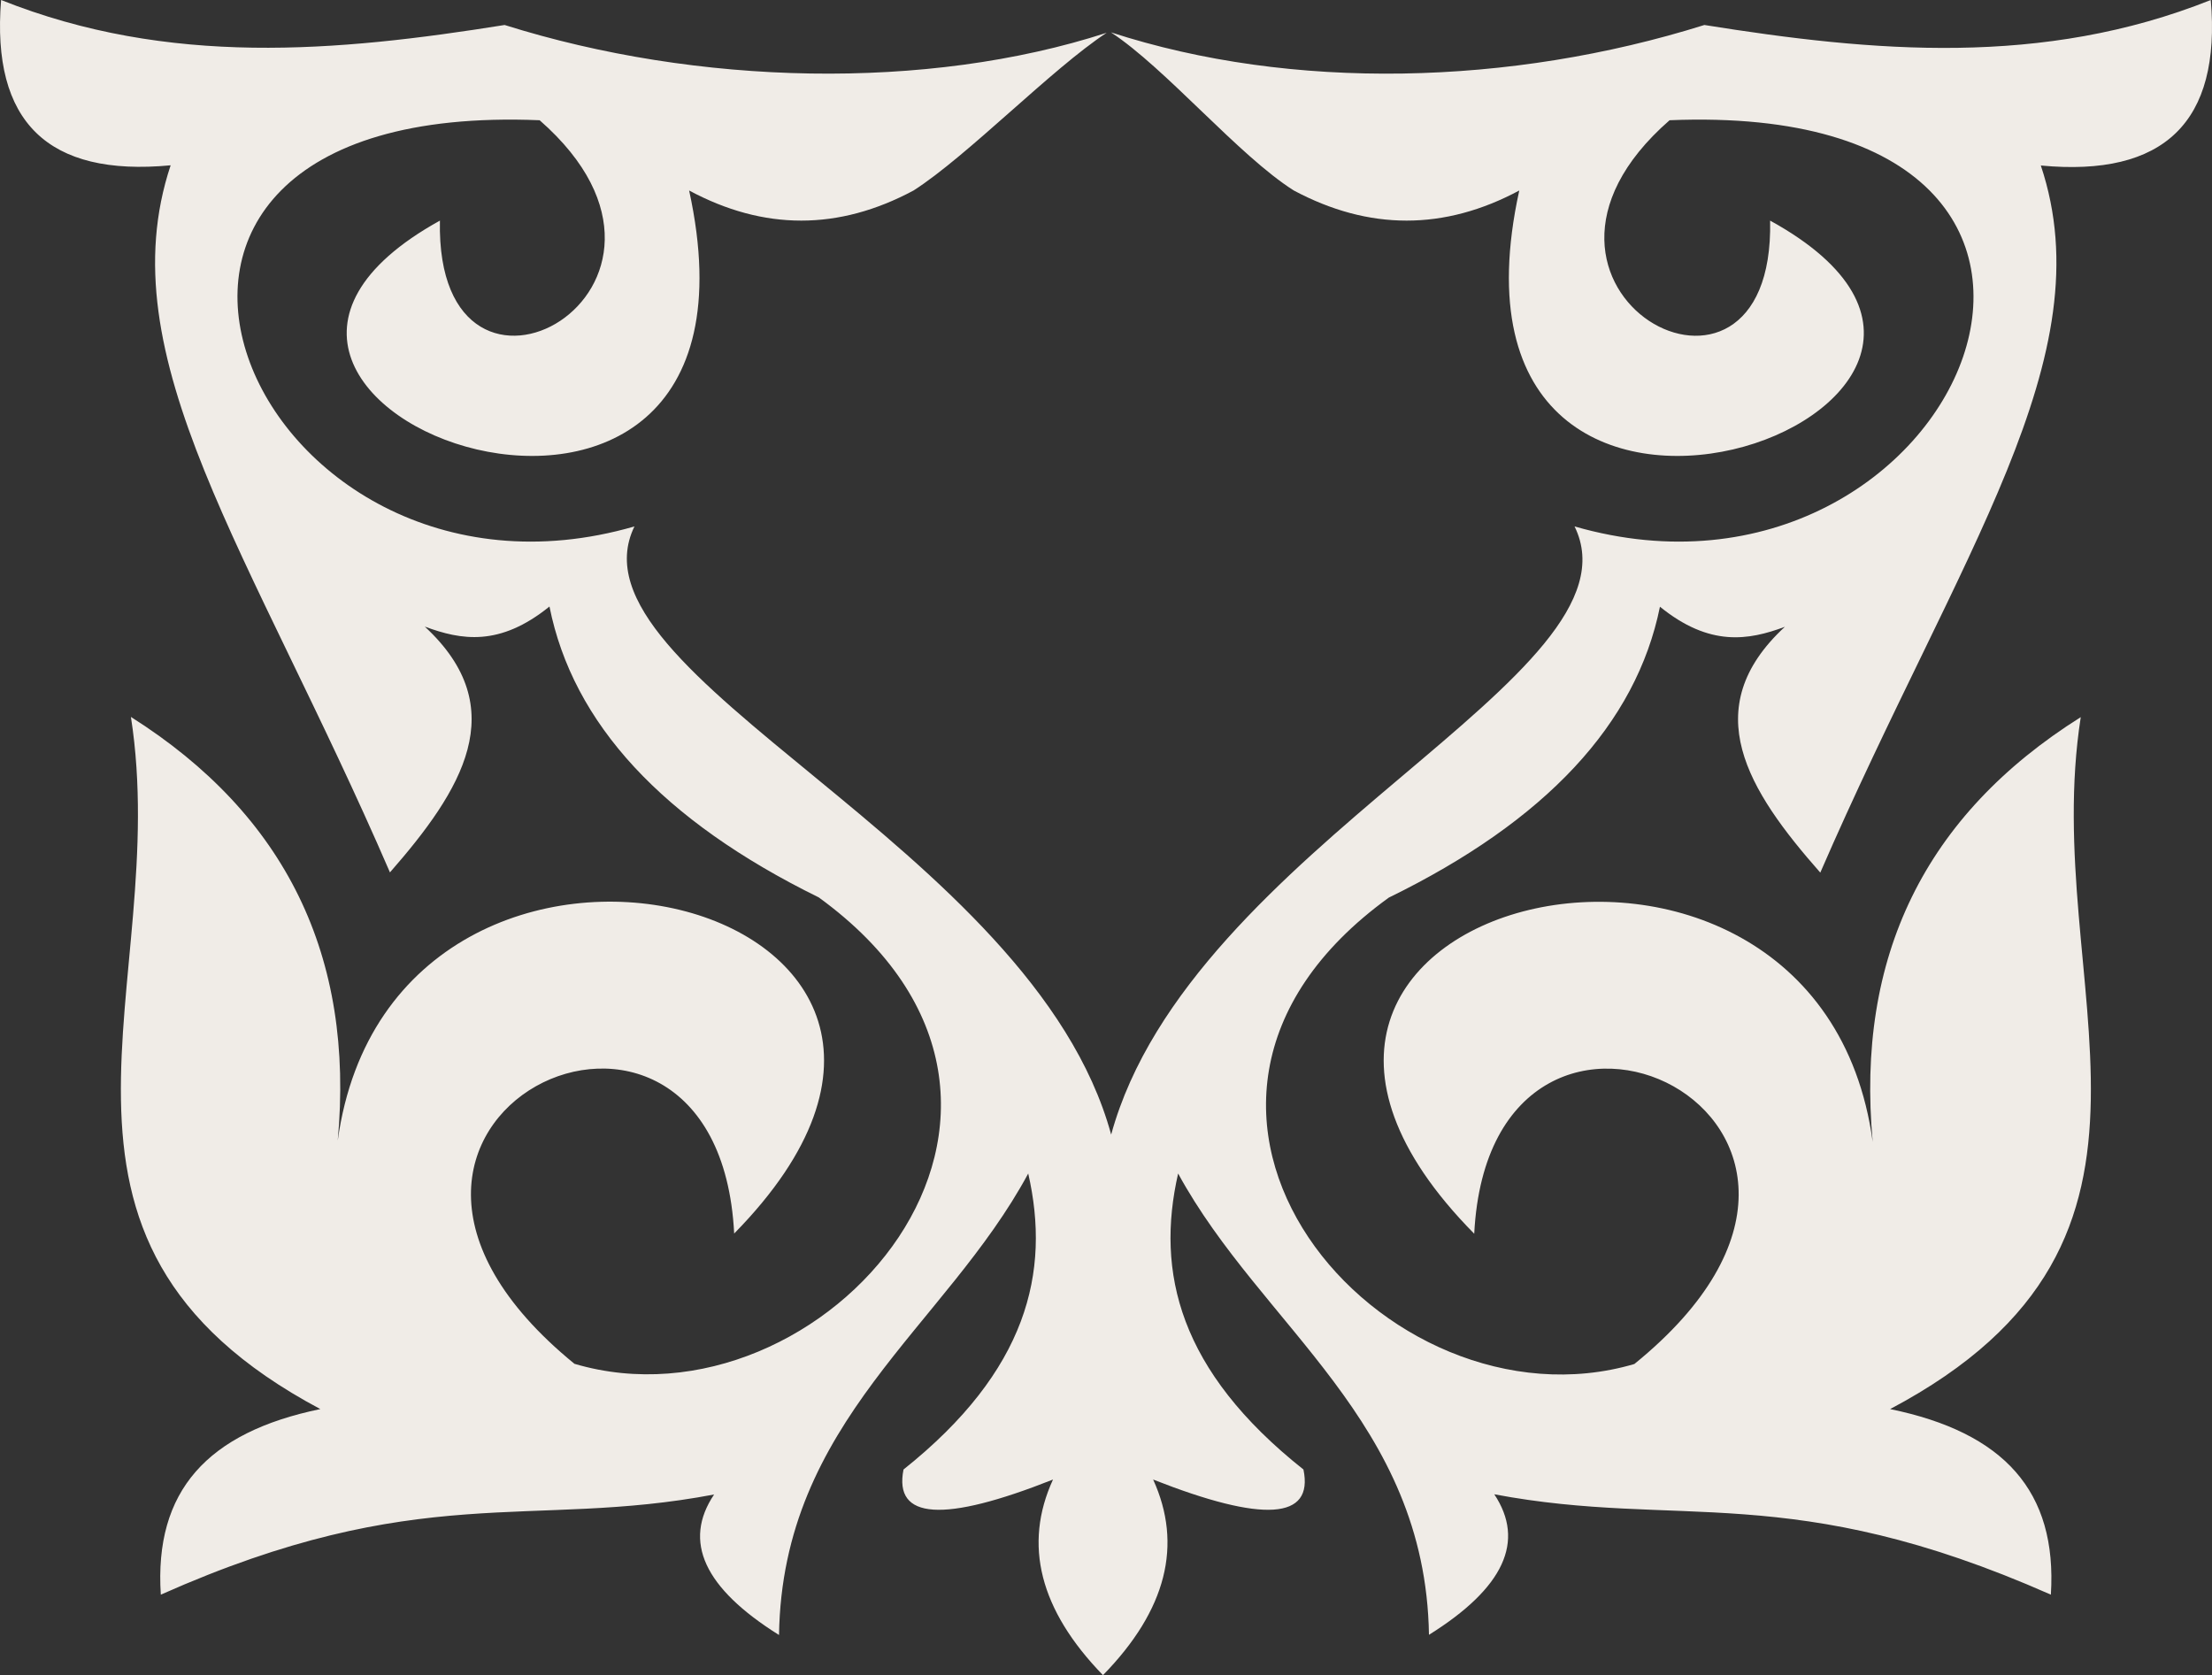 <?xml version="1.0" encoding="UTF-8"?>
<svg width="894px" height="677px" viewBox="0 0 894 677" version="1.1" xmlns="http://www.w3.org/2000/svg" xmlns:xlink="http://www.w3.org/1999/xlink">
    <rect x="0" y="0" width="894" height="677" fill="#333333" stroke="none"/>
    <!-- Generator: Sketch 50.2 (55047) - http://www.bohemiancoding.com/sketch -->
    <title>Shape</title>
    <desc>Created with Sketch.</desc>
    <defs></defs>
    <g id="Page-1" stroke="none" stroke-width="1" fill="none" fill-rule="evenodd">
        <g id="blog" transform="translate(-200, -152)" fill="#F0ECE7" fill-rule="nonzero">
            <path d="M1025.033,762.194 C1050.854,684.626 992.425,605.982 936.396,476.427 C907.43,509.54 886.492,542.653 922.327,575.767 C907.596,570.303 892.119,567.571 871.926,583.879 C862.491,536.61 826.242,497.371 763.096,466.327 C645.824,381.144 761.358,248.111 861.829,277.83 C982.659,376.425 803.979,460.864 797.276,330.48 C665.024,465.168 934.741,532.057 957.5,368.064 C950.631,442.569 978.521,499.689 1041.088,539.259 C1024.123,430.482 1094.303,328.576 964.535,259.535 C1010.219,250.098 1031.736,226.422 1029.005,184.534 C924.231,231.141 879.954,210.859 805.386,225.015 C818.131,206.057 809.442,187.183 779.151,168.225 C777.827,254.734 711.95,292.566 678.432,354.736 C669.328,314.834 678.763,275.016 728.833,235.114 C732.888,214.832 712.695,213.508 668.418,231.058 C680.501,204.733 673.797,178.325 648.224,152 C622.486,178.325 615.947,204.733 627.948,231.058 C583.423,213.508 562.981,214.832 567.202,235.114 C617.52,275.016 626.955,314.834 617.851,354.736 C584.002,292.648 517.876,254.817 516.469,168.308 C486.096,187.266 477.489,206.14 490.069,225.097 C415.005,210.942 370.562,231.141 265.125,184.534 C262.477,226.422 284.16,250.098 330.093,259.535 C199.579,328.576 270.008,430.399 253.042,539.176 C316.106,499.523 343.996,442.237 337.127,367.484 C359.555,532.14 631.424,465.251 498.179,330.398 C491.476,460.864 311.802,376.425 433.46,277.747 C534.511,248.028 650.541,381.061 532.69,466.245 C469.13,497.288 432.716,536.527 423.115,583.797 C403.005,567.488 387.28,570.22 372.631,575.684 C408.467,542.571 387.528,509.457 358.314,476.344 C302.037,605.9 243.277,684.626 269.181,762.111 C219.359,757.393 196.269,779.661 200.489,829 C268.519,801.847 336.796,807.973 405.156,818.9 C483.531,794.314 571.836,792.162 644.996,815.92 C622.899,801.433 593.271,766.002 571.091,752.012 C540.718,735.786 510.262,735.786 479.972,752.012 C521.187,564.177 242.201,664.841 378.59,739.843 C376.604,645.967 497.434,712.11 419.226,780.406 C208.269,789.099 301.126,571.213 457.627,616.247 C428.081,556.064 612.885,487.271 644.914,370.465 C676.776,487.271 866.96,556.064 837.58,616.247 C993.17,571.213 1085.779,789.099 875.898,780.406 C797.938,712.193 918.189,645.967 916.203,739.843 C1051.847,664.841 774.434,564.177 815.483,752.012 C785.276,735.786 755.068,735.786 724.778,752.012 C702.929,766.002 668.914,801.185 646.734,815.755 C719.481,792.162 812.173,794.397 890.05,818.9 C957.914,808.056 1025.695,801.93 1093.559,829 C1097.531,779.744 1074.689,757.475 1025.033,762.194 Z" id="Shape" transform="translate(647, 490.5) rotate(180) translate(-647, -490.5) "></path>
        </g>
    </g>
</svg>